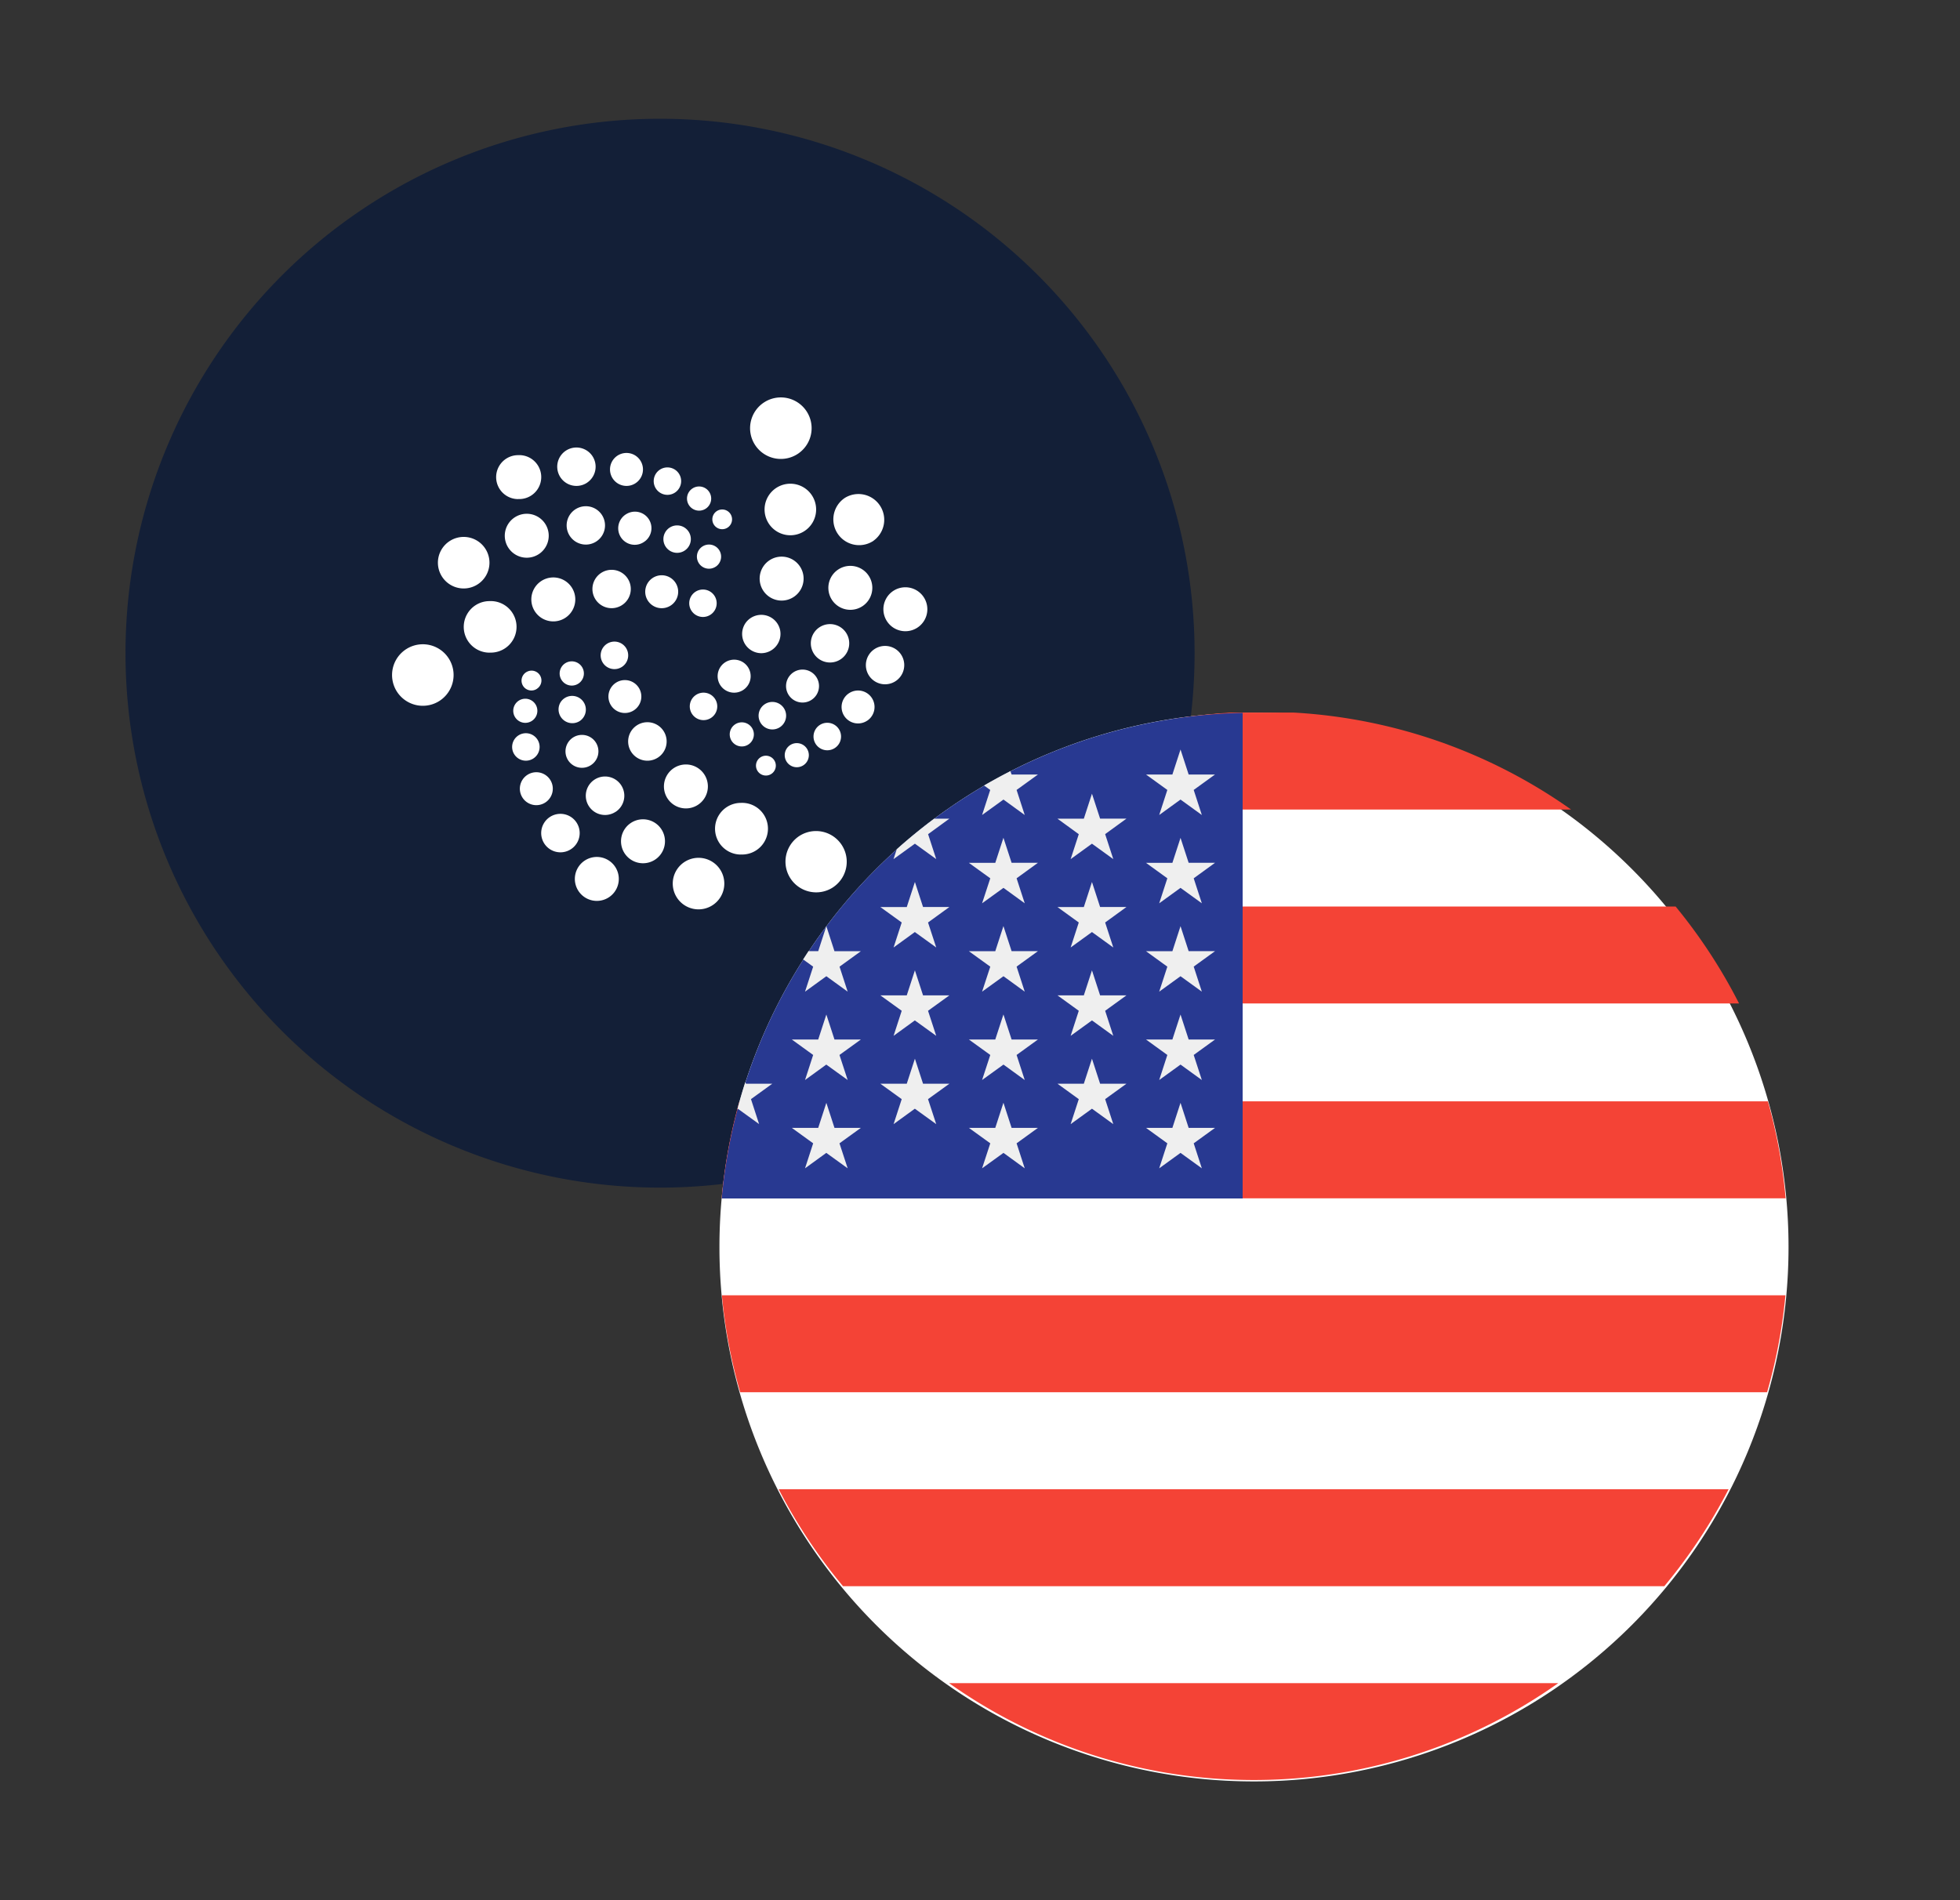 <svg width="33" height="32" fill="none" xmlns="http://www.w3.org/2000/svg"><rect width="100%" height="100%" fill="#333333" stroke="none"/><path d="M2.113 11a9 9 0 1 1 18 0 9 9 0 0 1-18 0Z" fill="#131F37"/><path d="M13.447 7.633a.518.518 0 1 1-.577-.86.518.518 0 0 1 .577.86Zm.583 7.307a.517.517 0 1 1-.576-.859.517.517 0 0 1 .577.858Zm-.722-5.926a.434.434 0 1 0-.002-.868.434.434 0 0 0 .002.868Zm1.399.093a.434.434 0 1 1-.484-.721.434.434 0 0 1 .484.72Zm-1.547 1.007a.37.37 0 1 0 0-.74.37.37 0 0 0 0 .74Zm1.363.093a.37.37 0 1 1-.412-.615.37.37 0 0 1 .412.615Zm.721.423a.37.37 0 1 0-.001-.74.37.37 0 0 0 .001.74Zm-1.089.472a.323.323 0 1 1-.36-.537.323.323 0 0 1 .36.537ZM12.818 11a.325.325 0 0 0 .317-.387.324.324 0 0 0-.586-.116.324.324 0 0 0 .27.503Zm2.272.463a.323.323 0 1 1-.36-.536.323.323 0 0 1 .36.536Zm-1.577.368a.277.277 0 1 0-.002-.555.277.277 0 0 0 .002.555Zm1.088.305a.277.277 0 1 1-.309-.46.277.277 0 0 1 .31.46Zm-2.237-.471a.278.278 0 0 0 .054-.55.278.278 0 1 0-.054.55Zm.769.58a.231.231 0 1 1-.258-.385.231.231 0 0 1 .258.385Zm.268.675a.203.203 0 1 0 0-.405.203.203 0 0 0 0 .405Zm-.399.102a.167.167 0 1 1-.185-.276.167.167 0 0 1 .185.276Zm-.526-.452a.203.203 0 1 0-.001-.405.203.203 0 0 0 0 .405Zm-.502-.482a.231.231 0 1 1-.258-.384.231.231 0 0 1 .258.384Zm-.138-1.698a.231.231 0 1 0-.001-.462.231.231 0 0 0 .001.462Zm.214-.847a.203.203 0 1 1-.226-.338.203.203 0 0 1 .227.338Zm.11-.631a.166.166 0 1 0-.001-.332.166.166 0 0 0 .001.332Zm-.276-.347a.203.203 0 1 1-.227-.338.203.203 0 0 1 .227.338Zm2.046 4.07a.231.231 0 1 0-.002-.463.231.231 0 0 0 .001.463ZM11.372 8.29a.231.231 0 1 1-.258-.383.231.231 0 0 1 .258.383Zm.029 1.02a.231.231 0 1 0-.001-.462.231.231 0 0 0 .001.462Zm-.105.885a.277.277 0 1 1-.31-.46.277.277 0 0 1 .31.46Zm-.997.047a.323.323 0 1 0-.003-.646.323.323 0 0 0 .003.646Zm-.777.16a.37.37 0 1 1-.412-.615.37.37 0 0 1 .412.615Zm-1.279.588a.434.434 0 1 0-.002-.867.434.434 0 0 0 .002.868Zm-.824.8a.518.518 0 1 1-.577-.86.518.518 0 0 1 .577.86Zm.389-1.88a.434.434 0 1 0-.002-.868.434.434 0 0 0 .002.868Zm1.279-.589a.37.37 0 1 1-.412-.614.37.37 0 0 1 .412.614Zm-.362-.917a.37.37 0 1 0-.003-.739.37.37 0 0 0 .003.74Zm1.161-.276a.323.323 0 1 1-.361-.537.323.323 0 0 1 .36.537Zm.663.055a.277.277 0 1 0-.002-.555.277.277 0 0 0 .002.555Zm.311.931a.278.278 0 1 1-.309-.46.278.278 0 0 1 .31.46Zm-.996.057a.323.323 0 1 0-.001-.646.323.323 0 0 0 .001.646ZM9.04 11.6a.167.167 0 0 1-.21-.02.167.167 0 0 1 .053-.272.166.166 0 0 1 .156.292Zm.574-.055a.204.204 0 1 0-.003-.407.204.204 0 0 0 .003.407Zm.86-.316a.231.231 0 1 1-.258-.385.231.231 0 0 1 .258.385Zm.047.778a.277.277 0 1 0 0-.554.277.277 0 0 0 0 .554Zm-.761.136a.232.232 0 0 1-.32-.32.231.231 0 1 1 .32.32Zm-.915.03a.203.203 0 1 0-.001-.406.203.203 0 0 0 .001.406Zm.138.598a.231.231 0 1 1-.258-.384.231.231 0 0 1 .258.384Zm.816.159a.277.277 0 1 0-.001-.554.277.277 0 0 0 0 .554Zm1.281-.174a.324.324 0 1 1-.36-.539.324.324 0 0 1 .36.539Zm.47.858a.37.37 0 1 0-.003-.74.37.37 0 0 0 .003.74Zm-1.183.056a.324.324 0 1 1-.36-.539.324.324 0 0 1 .36.54Zm-.948.683a.324.324 0 1 0-.002-.647.324.324 0 0 0 .002.647Zm.844.75a.37.37 0 1 1-.411-.615.37.37 0 0 1 .411.615Zm1.499.211a.434.434 0 1 0-.002-.868.434.434 0 0 0 .002.868Zm-.73-.839a.37.37 0 1 1-.412-.615.37.37 0 0 1 .412.615Zm1.443-.085a.435.435 0 1 0-.002-.869.435.435 0 0 0 .002.87Zm-3.29-.878a.277.277 0 1 1-.31-.46.277.277 0 0 1 .31.46Z" fill="#fff"/><path d="M12.113 21a9 9 0 1 1 18 0 9 9 0 0 1-18 0Z" fill="#fff"/><path fill-rule="evenodd" clip-rule="evenodd" d="M20.733 12c-1.734.1-3.334.69-4.667 1.633h10.386A8.956 8.956 0 0 0 21.784 12h-1.051Zm-6.427 3.266a8.985 8.985 0 0 0-1.068 1.633H29.28a8.978 8.978 0 0 0-1.068-1.633H14.306ZM12.15 20.18c.05-.56.15-1.106.299-1.633h17.317c.148.527.249 1.072.298 1.633H12.15Zm.004 1.633a8.89 8.89 0 0 0 .308 1.633h17.29a8.897 8.897 0 0 0 .309-1.633H12.154Zm2.039 4.899a8.99 8.99 0 0 1-1.083-1.633h15.994a8.987 8.987 0 0 1-1.082 1.633H14.193Zm6.534 3.256.027.001.027.001a8.86 8.86 0 0 0 5.455-1.625H15.979a8.859 8.859 0 0 0 4.748 1.623Z" fill="#F44336"/><path d="M20.922 12.005a8.991 8.991 0 0 0-8.77 8.178h8.77v-8.178Z" fill="#283991"/><path d="m13.913 17.085.137.421h.444l-.36.26.138.422-.36-.26-.358.26.137-.422-.359-.26h.444l.137-.421Zm0 1.487.137.422h.444l-.36.26.138.421-.36-.26-.358.26.137-.421-.359-.26h.444l.137-.422Zm1.491-3.719.137.421h.444l-.36.261.138.421-.36-.26-.358.26.137-.421-.36-.26h.445l.137-.422Zm0 1.488.137.421h.444l-.36.26.138.422-.36-.26-.358.26.137-.422-.36-.26h.445l.137-.421Zm0 1.488.137.421h.444l-.36.26.138.421-.36-.26-.358.26.137-.421-.36-.26h.445l.137-.421Zm-2.623 1.102-.137-.421.359-.26h-.444l-.01-.03a8.58 8.58 0 0 0-.133.456l.006-.005.36.26Zm.773-2.231.359-.26.359.26-.137-.421.359-.26h-.444l-.137-.422-.137.421h-.164l-.09.139.169.122-.137.421Zm1.85-2.492.359.26-.137-.42.358-.261h-.256a8.944 8.944 0 0 0-.63.515l-.054.166.36-.26Zm1.131-.483.36-.26.358.26-.137-.422.36-.26h-.444l-.02-.057c-.15.077-.298.157-.444.242l.104.075-.137.422Zm.36.385.137.42h.443l-.359.261.137.421-.358-.26-.36.26.138-.421-.36-.26h.444l.137-.421Zm0 1.487.137.421h.443l-.359.26.137.422-.358-.26-.36.26.138-.421-.36-.26h.444l.137-.422Zm0 1.488.137.421h.443l-.359.26.137.422-.358-.26-.36.26.138-.422-.36-.26h.444l.137-.421Zm0 1.487.137.422h.443l-.359.26.137.421-.358-.26-.36.26.138-.421-.36-.26h.444l.137-.422Zm1.49-5.206.137.42h.444l-.359.261.137.421-.359-.26-.359.26.137-.42-.359-.261h.444l.137-.421Zm0 1.487.137.421h.444l-.359.261.137.421-.359-.26-.359.26.137-.421-.359-.26h.444l.137-.422Zm0 1.488.137.421h.444l-.359.26.137.422-.359-.26-.359.26.137-.422-.359-.26h.444l.137-.421Zm0 1.488.137.421h.444l-.359.26.137.421-.359-.26-.359.26.137-.421-.359-.26h.444l.137-.421Zm1.491-5.207.137.421h.444l-.359.26.137.422-.359-.26-.359.26.137-.422-.359-.26h.444l.137-.421Zm0 1.488.137.42h.444l-.359.261.137.421-.359-.26-.359.26.137-.421-.359-.26h.444l.137-.421Zm0 1.487.137.421h.444l-.359.26.137.422-.359-.26-.359.26.137-.421-.359-.26h.444l.137-.422Zm0 1.488.137.421h.444l-.359.26.137.422-.359-.26-.359.26.137-.422-.359-.26h.444l.137-.421Zm0 1.487.137.422h.444l-.359.26.137.421-.359-.26-.359.26.137-.421-.359-.26h.444l.137-.422Z" fill="#EFEFEF"/></svg>